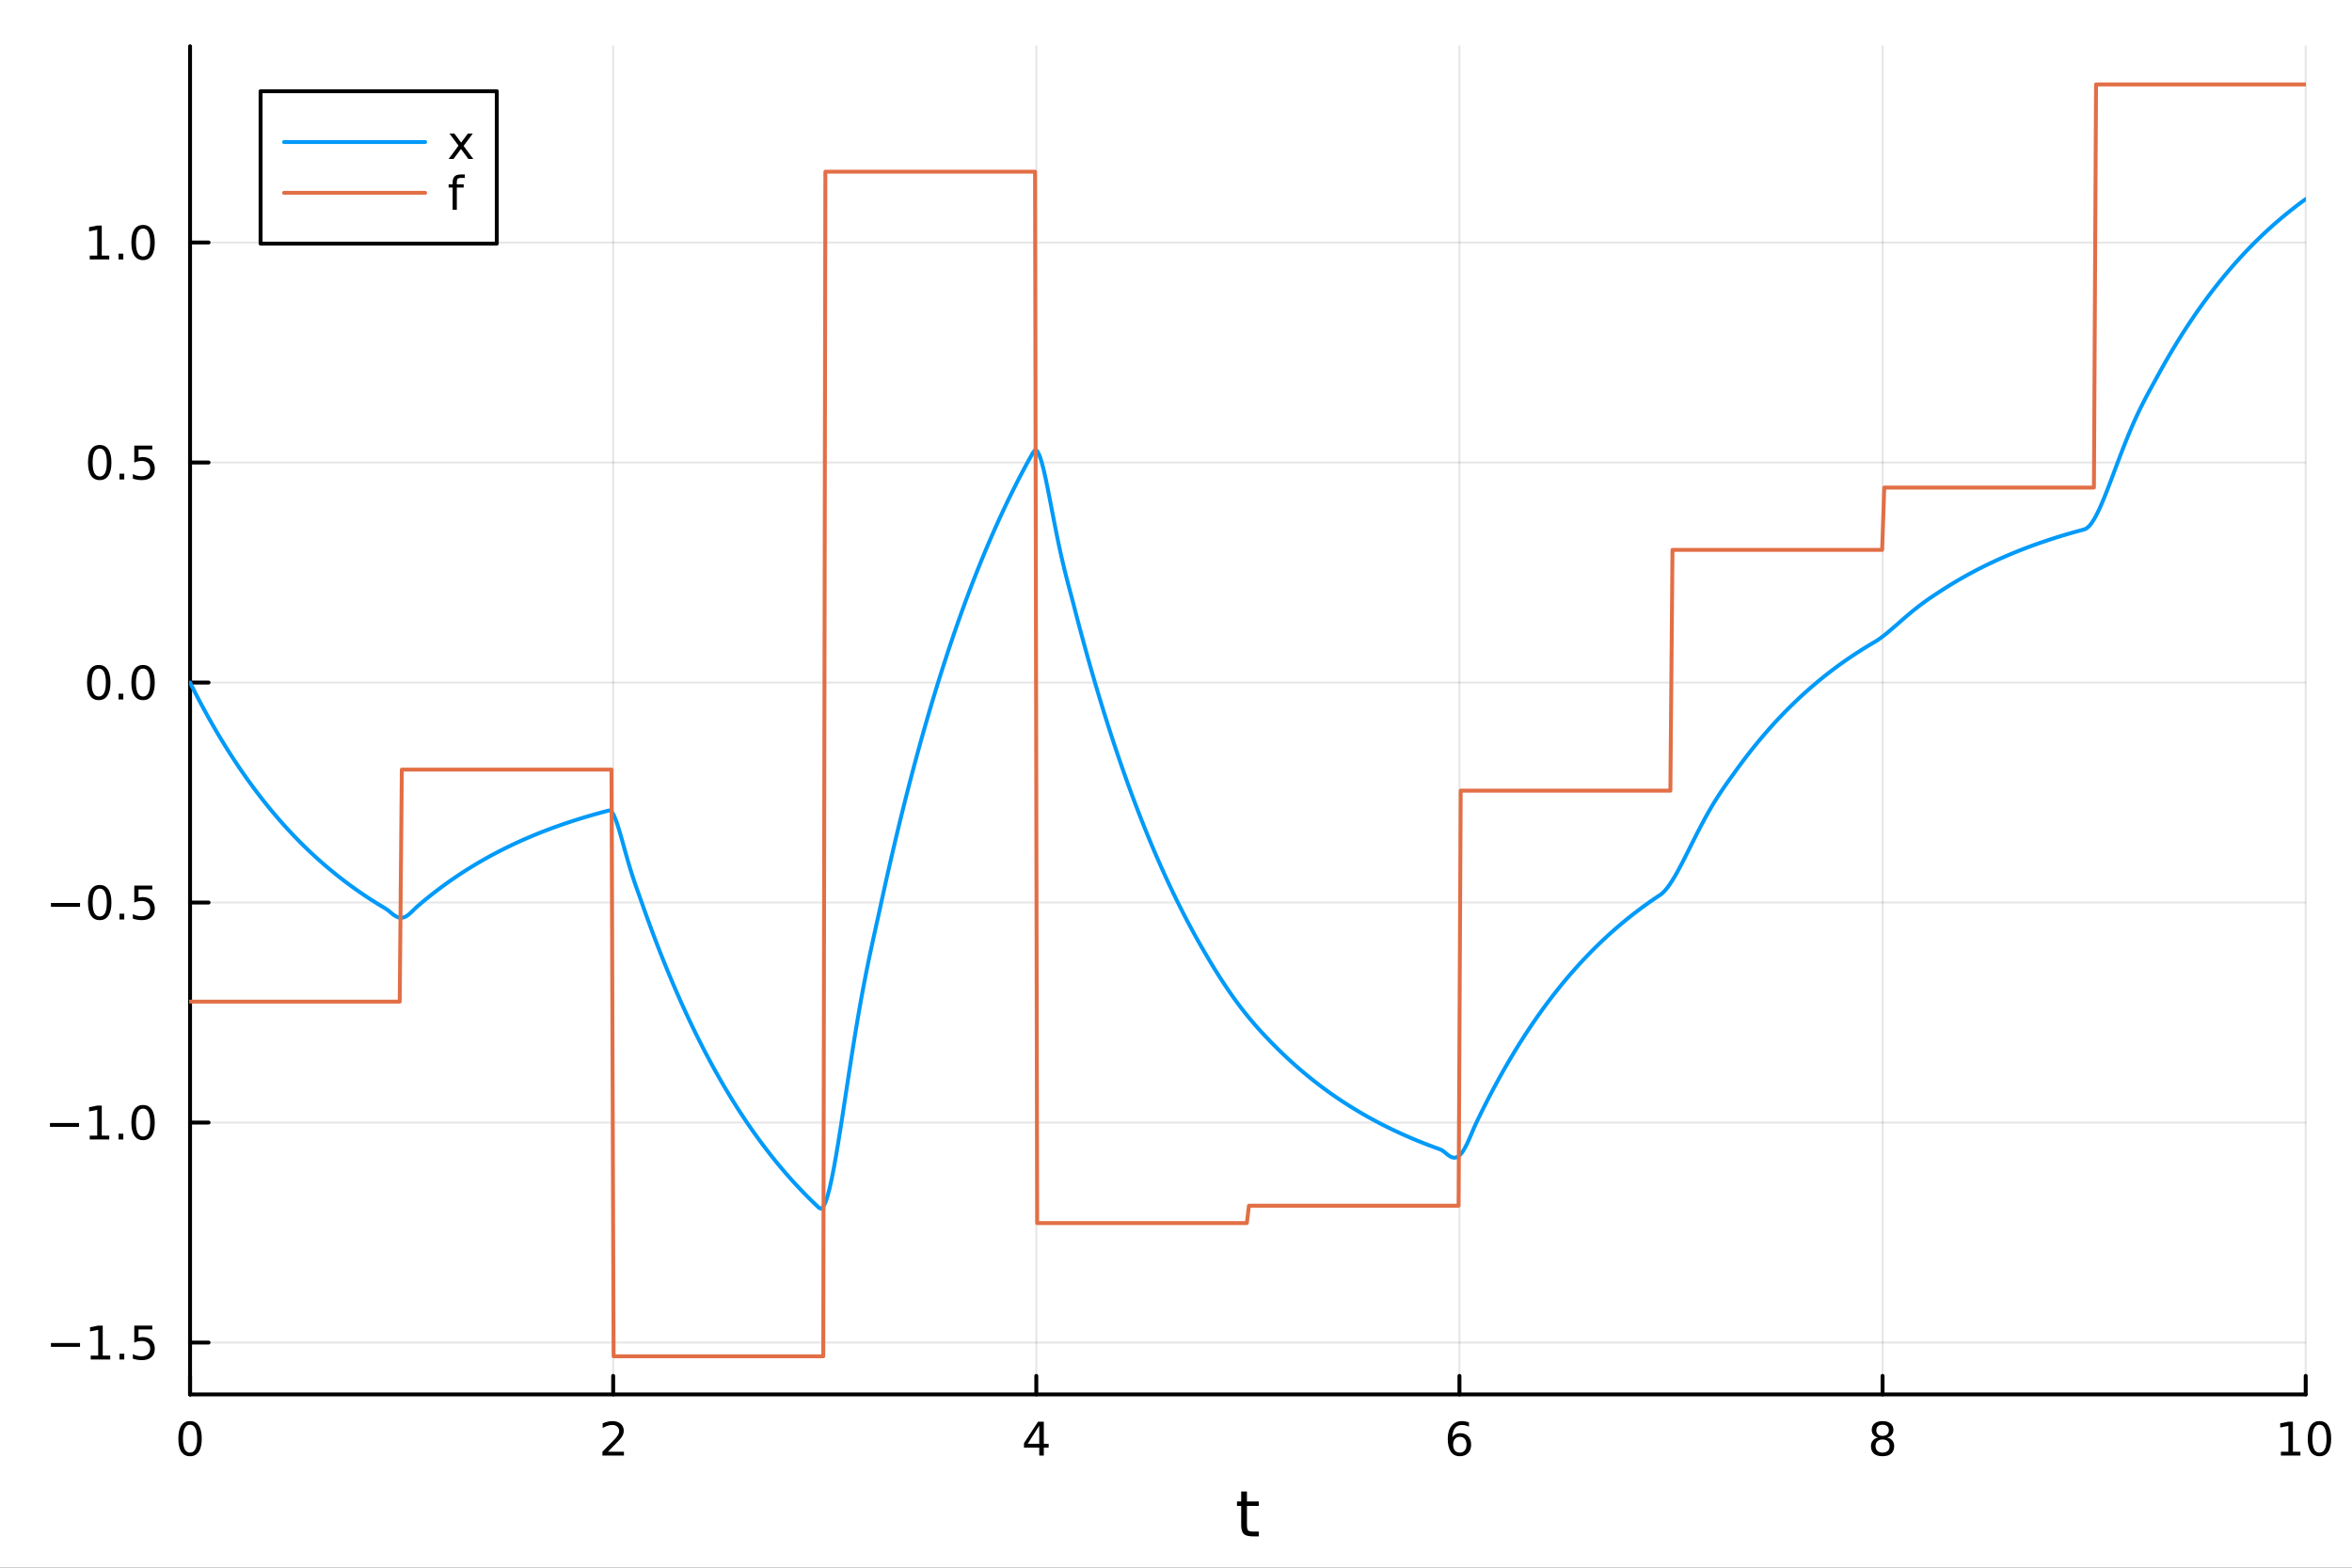 <?xml version="1.0" encoding="utf-8"?>
<svg xmlns="http://www.w3.org/2000/svg" xmlns:xlink="http://www.w3.org/1999/xlink" width="600" height="400" viewBox="0 0 2400 1600">
<rect x="0" y="0" width="2400" height="1600" fill="#333333" stroke="none"/>
<defs>
  <clipPath id="clip700">
    <rect x="0" y="0" width="2400" height="1600"/>
  </clipPath>
</defs>
<path clip-path="url(#clip700)" d="M0 1600 L2400 1600 L2400 0 L0 0  Z" fill="#ffffff" fill-rule="evenodd" fill-opacity="1"/>
<defs>
  <clipPath id="clip701">
    <rect x="480" y="0" width="1681" height="1600"/>
  </clipPath>
</defs>
<path clip-path="url(#clip700)" d="M193.936 1423.18 L2352.76 1423.18 L2352.76 47.244 L193.936 47.244  Z" fill="#ffffff" fill-rule="evenodd" fill-opacity="1"/>
<defs>
  <clipPath id="clip702">
    <rect x="193" y="47" width="2160" height="1377"/>
  </clipPath>
</defs>
<polyline clip-path="url(#clip702)" style="stroke:#000000; stroke-linecap:round; stroke-linejoin:round; stroke-width:2; stroke-opacity:0.1; fill:none" points="193.936,1423.18 193.936,47.244 "/>
<polyline clip-path="url(#clip702)" style="stroke:#000000; stroke-linecap:round; stroke-linejoin:round; stroke-width:2; stroke-opacity:0.1; fill:none" points="625.7,1423.18 625.7,47.244 "/>
<polyline clip-path="url(#clip702)" style="stroke:#000000; stroke-linecap:round; stroke-linejoin:round; stroke-width:2; stroke-opacity:0.1; fill:none" points="1057.46,1423.18 1057.46,47.244 "/>
<polyline clip-path="url(#clip702)" style="stroke:#000000; stroke-linecap:round; stroke-linejoin:round; stroke-width:2; stroke-opacity:0.1; fill:none" points="1489.23,1423.18 1489.23,47.244 "/>
<polyline clip-path="url(#clip702)" style="stroke:#000000; stroke-linecap:round; stroke-linejoin:round; stroke-width:2; stroke-opacity:0.1; fill:none" points="1920.99,1423.18 1920.99,47.244 "/>
<polyline clip-path="url(#clip702)" style="stroke:#000000; stroke-linecap:round; stroke-linejoin:round; stroke-width:2; stroke-opacity:0.1; fill:none" points="2352.76,1423.18 2352.76,47.244 "/>
<polyline clip-path="url(#clip702)" style="stroke:#000000; stroke-linecap:round; stroke-linejoin:round; stroke-width:2; stroke-opacity:0.1; fill:none" points="193.936,1370.24 2352.76,1370.24 "/>
<polyline clip-path="url(#clip702)" style="stroke:#000000; stroke-linecap:round; stroke-linejoin:round; stroke-width:2; stroke-opacity:0.1; fill:none" points="193.936,1145.69 2352.76,1145.69 "/>
<polyline clip-path="url(#clip702)" style="stroke:#000000; stroke-linecap:round; stroke-linejoin:round; stroke-width:2; stroke-opacity:0.1; fill:none" points="193.936,921.142 2352.76,921.142 "/>
<polyline clip-path="url(#clip702)" style="stroke:#000000; stroke-linecap:round; stroke-linejoin:round; stroke-width:2; stroke-opacity:0.1; fill:none" points="193.936,696.595 2352.76,696.595 "/>
<polyline clip-path="url(#clip702)" style="stroke:#000000; stroke-linecap:round; stroke-linejoin:round; stroke-width:2; stroke-opacity:0.1; fill:none" points="193.936,472.047 2352.76,472.047 "/>
<polyline clip-path="url(#clip702)" style="stroke:#000000; stroke-linecap:round; stroke-linejoin:round; stroke-width:2; stroke-opacity:0.1; fill:none" points="193.936,247.5 2352.76,247.5 "/>
<polyline clip-path="url(#clip700)" style="stroke:#000000; stroke-linecap:round; stroke-linejoin:round; stroke-width:4; stroke-opacity:1; fill:none" points="193.936,1423.18 2352.76,1423.18 "/>
<polyline clip-path="url(#clip700)" style="stroke:#000000; stroke-linecap:round; stroke-linejoin:round; stroke-width:4; stroke-opacity:1; fill:none" points="193.936,1423.18 193.936,1404.28 "/>
<polyline clip-path="url(#clip700)" style="stroke:#000000; stroke-linecap:round; stroke-linejoin:round; stroke-width:4; stroke-opacity:1; fill:none" points="625.7,1423.18 625.7,1404.28 "/>
<polyline clip-path="url(#clip700)" style="stroke:#000000; stroke-linecap:round; stroke-linejoin:round; stroke-width:4; stroke-opacity:1; fill:none" points="1057.46,1423.18 1057.46,1404.28 "/>
<polyline clip-path="url(#clip700)" style="stroke:#000000; stroke-linecap:round; stroke-linejoin:round; stroke-width:4; stroke-opacity:1; fill:none" points="1489.23,1423.18 1489.23,1404.28 "/>
<polyline clip-path="url(#clip700)" style="stroke:#000000; stroke-linecap:round; stroke-linejoin:round; stroke-width:4; stroke-opacity:1; fill:none" points="1920.99,1423.18 1920.99,1404.28 "/>
<polyline clip-path="url(#clip700)" style="stroke:#000000; stroke-linecap:round; stroke-linejoin:round; stroke-width:4; stroke-opacity:1; fill:none" points="2352.76,1423.18 2352.76,1404.28 "/>
<path clip-path="url(#clip700)" d="M193.936 1454.1 Q190.325 1454.1 188.496 1457.66 Q186.691 1461.2 186.691 1468.33 Q186.691 1475.44 188.496 1479.01 Q190.325 1482.55 193.936 1482.55 Q197.57 1482.55 199.376 1479.01 Q201.204 1475.44 201.204 1468.33 Q201.204 1461.2 199.376 1457.66 Q197.57 1454.1 193.936 1454.1 M193.936 1450.39 Q199.746 1450.39 202.802 1455 Q205.88 1459.58 205.88 1468.33 Q205.88 1477.06 202.802 1481.67 Q199.746 1486.25 193.936 1486.25 Q188.126 1486.25 185.047 1481.67 Q181.992 1477.06 181.992 1468.33 Q181.992 1459.58 185.047 1455 Q188.126 1450.39 193.936 1450.39 Z" fill="#000000" fill-rule="nonzero" fill-opacity="1" /><path clip-path="url(#clip700)" d="M620.353 1481.64 L636.672 1481.64 L636.672 1485.58 L614.728 1485.58 L614.728 1481.64 Q617.39 1478.89 621.973 1474.26 Q626.58 1469.61 627.76 1468.27 Q630.006 1465.74 630.885 1464.01 Q631.788 1462.25 631.788 1460.56 Q631.788 1457.8 629.843 1456.07 Q627.922 1454.33 624.82 1454.33 Q622.621 1454.33 620.168 1455.09 Q617.737 1455.86 614.959 1457.41 L614.959 1452.69 Q617.783 1451.55 620.237 1450.97 Q622.691 1450.39 624.728 1450.39 Q630.098 1450.39 633.293 1453.08 Q636.487 1455.77 636.487 1460.26 Q636.487 1462.39 635.677 1464.31 Q634.89 1466.2 632.783 1468.8 Q632.205 1469.47 629.103 1472.69 Q626.001 1475.88 620.353 1481.64 Z" fill="#000000" fill-rule="nonzero" fill-opacity="1" /><path clip-path="url(#clip700)" d="M1060.47 1455.09 L1048.67 1473.54 L1060.47 1473.54 L1060.47 1455.09 M1059.25 1451.02 L1065.13 1451.02 L1065.13 1473.54 L1070.06 1473.54 L1070.06 1477.43 L1065.13 1477.43 L1065.13 1485.58 L1060.47 1485.58 L1060.47 1477.43 L1044.87 1477.43 L1044.87 1472.92 L1059.25 1451.02 Z" fill="#000000" fill-rule="nonzero" fill-opacity="1" /><path clip-path="url(#clip700)" d="M1489.63 1466.44 Q1486.48 1466.44 1484.63 1468.59 Q1482.8 1470.74 1482.8 1474.49 Q1482.8 1478.22 1484.63 1480.39 Q1486.48 1482.55 1489.63 1482.55 Q1492.78 1482.55 1494.61 1480.39 Q1496.46 1478.22 1496.46 1474.49 Q1496.46 1470.74 1494.61 1468.59 Q1492.78 1466.44 1489.63 1466.44 M1498.92 1451.78 L1498.92 1456.04 Q1497.16 1455.21 1495.35 1454.77 Q1493.57 1454.33 1491.81 1454.33 Q1487.18 1454.33 1484.73 1457.45 Q1482.3 1460.58 1481.95 1466.9 Q1483.31 1464.89 1485.37 1463.82 Q1487.43 1462.73 1489.91 1462.73 Q1495.12 1462.73 1498.13 1465.9 Q1501.16 1469.05 1501.16 1474.49 Q1501.16 1479.82 1498.01 1483.03 Q1494.86 1486.25 1489.63 1486.25 Q1483.64 1486.25 1480.47 1481.67 Q1477.3 1477.06 1477.3 1468.33 Q1477.3 1460.14 1481.18 1455.28 Q1485.07 1450.39 1491.62 1450.39 Q1493.38 1450.39 1495.17 1450.74 Q1496.97 1451.09 1498.92 1451.78 Z" fill="#000000" fill-rule="nonzero" fill-opacity="1" /><path clip-path="url(#clip700)" d="M1920.99 1469.17 Q1917.66 1469.17 1915.74 1470.95 Q1913.84 1472.73 1913.84 1475.86 Q1913.84 1478.98 1915.74 1480.77 Q1917.66 1482.55 1920.99 1482.55 Q1924.33 1482.55 1926.25 1480.77 Q1928.17 1478.96 1928.17 1475.86 Q1928.17 1472.73 1926.25 1470.95 Q1924.35 1469.17 1920.99 1469.17 M1916.32 1467.18 Q1913.31 1466.44 1911.62 1464.38 Q1909.95 1462.32 1909.95 1459.35 Q1909.95 1455.21 1912.89 1452.8 Q1915.85 1450.39 1920.99 1450.39 Q1926.15 1450.39 1929.09 1452.8 Q1932.03 1455.21 1932.03 1459.35 Q1932.03 1462.32 1930.34 1464.38 Q1928.68 1466.44 1925.69 1467.18 Q1929.07 1467.96 1930.95 1470.26 Q1932.84 1472.55 1932.84 1475.86 Q1932.84 1480.88 1929.77 1483.57 Q1926.71 1486.25 1920.99 1486.25 Q1915.27 1486.25 1912.2 1483.57 Q1909.14 1480.88 1909.14 1475.86 Q1909.14 1472.55 1911.04 1470.26 Q1912.94 1467.96 1916.32 1467.18 M1914.6 1459.79 Q1914.6 1462.48 1916.27 1463.98 Q1917.96 1465.49 1920.99 1465.49 Q1924 1465.49 1925.69 1463.98 Q1927.4 1462.48 1927.4 1459.79 Q1927.4 1457.11 1925.69 1455.6 Q1924 1454.1 1920.99 1454.1 Q1917.96 1454.1 1916.27 1455.6 Q1914.6 1457.11 1914.6 1459.79 Z" fill="#000000" fill-rule="nonzero" fill-opacity="1" /><path clip-path="url(#clip700)" d="M2327.44 1481.64 L2335.08 1481.64 L2335.08 1455.28 L2326.77 1456.95 L2326.77 1452.69 L2335.04 1451.02 L2339.71 1451.02 L2339.71 1481.64 L2347.35 1481.64 L2347.35 1485.58 L2327.44 1485.58 L2327.44 1481.64 Z" fill="#000000" fill-rule="nonzero" fill-opacity="1" /><path clip-path="url(#clip700)" d="M2366.8 1454.1 Q2363.18 1454.1 2361.36 1457.66 Q2359.55 1461.2 2359.55 1468.33 Q2359.55 1475.44 2361.36 1479.01 Q2363.18 1482.55 2366.8 1482.55 Q2370.43 1482.55 2372.23 1479.01 Q2374.06 1475.44 2374.06 1468.33 Q2374.06 1461.2 2372.23 1457.66 Q2370.43 1454.1 2366.8 1454.1 M2366.8 1450.39 Q2372.61 1450.39 2375.66 1455 Q2378.74 1459.58 2378.74 1468.33 Q2378.74 1477.06 2375.66 1481.67 Q2372.61 1486.25 2366.8 1486.25 Q2360.99 1486.25 2357.91 1481.67 Q2354.85 1477.06 2354.85 1468.33 Q2354.85 1459.58 2357.91 1455 Q2360.99 1450.39 2366.8 1450.39 Z" fill="#000000" fill-rule="nonzero" fill-opacity="1" /><path clip-path="url(#clip700)" d="M1272.41 1522.27 L1272.41 1532.4 L1284.47 1532.4 L1284.47 1536.95 L1272.41 1536.95 L1272.41 1556.3 Q1272.41 1560.66 1273.58 1561.9 Q1274.79 1563.14 1278.45 1563.14 L1284.47 1563.14 L1284.47 1568.04 L1278.45 1568.04 Q1271.67 1568.04 1269.1 1565.53 Q1266.52 1562.98 1266.52 1556.3 L1266.52 1536.95 L1262.22 1536.95 L1262.22 1532.4 L1266.52 1532.4 L1266.52 1522.27 L1272.41 1522.27 Z" fill="#000000" fill-rule="nonzero" fill-opacity="1" /><polyline clip-path="url(#clip700)" style="stroke:#000000; stroke-linecap:round; stroke-linejoin:round; stroke-width:4; stroke-opacity:1; fill:none" points="193.936,1423.18 193.936,47.244 "/>
<polyline clip-path="url(#clip700)" style="stroke:#000000; stroke-linecap:round; stroke-linejoin:round; stroke-width:4; stroke-opacity:1; fill:none" points="193.936,1370.24 212.834,1370.24 "/>
<polyline clip-path="url(#clip700)" style="stroke:#000000; stroke-linecap:round; stroke-linejoin:round; stroke-width:4; stroke-opacity:1; fill:none" points="193.936,1145.69 212.834,1145.69 "/>
<polyline clip-path="url(#clip700)" style="stroke:#000000; stroke-linecap:round; stroke-linejoin:round; stroke-width:4; stroke-opacity:1; fill:none" points="193.936,921.142 212.834,921.142 "/>
<polyline clip-path="url(#clip700)" style="stroke:#000000; stroke-linecap:round; stroke-linejoin:round; stroke-width:4; stroke-opacity:1; fill:none" points="193.936,696.595 212.834,696.595 "/>
<polyline clip-path="url(#clip700)" style="stroke:#000000; stroke-linecap:round; stroke-linejoin:round; stroke-width:4; stroke-opacity:1; fill:none" points="193.936,472.047 212.834,472.047 "/>
<polyline clip-path="url(#clip700)" style="stroke:#000000; stroke-linecap:round; stroke-linejoin:round; stroke-width:4; stroke-opacity:1; fill:none" points="193.936,247.5 212.834,247.5 "/>
<path clip-path="url(#clip700)" d="M51.987 1370.69 L81.663 1370.69 L81.663 1374.62 L51.987 1374.62 L51.987 1370.69 Z" fill="#000000" fill-rule="nonzero" fill-opacity="1" /><path clip-path="url(#clip700)" d="M92.566 1383.58 L100.205 1383.58 L100.205 1357.22 L91.895 1358.88 L91.895 1354.62 L100.159 1352.96 L104.834 1352.96 L104.834 1383.58 L112.473 1383.58 L112.473 1387.52 L92.566 1387.52 L92.566 1383.58 Z" fill="#000000" fill-rule="nonzero" fill-opacity="1" /><path clip-path="url(#clip700)" d="M121.918 1381.64 L126.802 1381.64 L126.802 1387.52 L121.918 1387.52 L121.918 1381.64 Z" fill="#000000" fill-rule="nonzero" fill-opacity="1" /><path clip-path="url(#clip700)" d="M137.033 1352.96 L155.39 1352.96 L155.39 1356.89 L141.316 1356.89 L141.316 1365.36 Q142.334 1365.02 143.353 1364.85 Q144.371 1364.67 145.39 1364.67 Q151.177 1364.67 154.556 1367.84 Q157.936 1371.01 157.936 1376.43 Q157.936 1382.01 154.464 1385.11 Q150.992 1388.19 144.672 1388.19 Q142.496 1388.19 140.228 1387.82 Q137.982 1387.45 135.575 1386.71 L135.575 1382.01 Q137.658 1383.14 139.881 1383.7 Q142.103 1384.25 144.58 1384.25 Q148.584 1384.25 150.922 1382.15 Q153.26 1380.04 153.26 1376.43 Q153.26 1372.82 150.922 1370.71 Q148.584 1368.6 144.58 1368.6 Q142.705 1368.6 140.83 1369.02 Q138.978 1369.44 137.033 1370.32 L137.033 1352.96 Z" fill="#000000" fill-rule="nonzero" fill-opacity="1" /><path clip-path="url(#clip700)" d="M50.992 1146.14 L80.668 1146.14 L80.668 1150.08 L50.992 1150.08 L50.992 1146.14 Z" fill="#000000" fill-rule="nonzero" fill-opacity="1" /><path clip-path="url(#clip700)" d="M91.571 1159.03 L99.21 1159.03 L99.21 1132.67 L90.899 1134.34 L90.899 1130.08 L99.163 1128.41 L103.839 1128.41 L103.839 1159.03 L111.478 1159.03 L111.478 1162.97 L91.571 1162.97 L91.571 1159.03 Z" fill="#000000" fill-rule="nonzero" fill-opacity="1" /><path clip-path="url(#clip700)" d="M120.922 1157.09 L125.807 1157.09 L125.807 1162.97 L120.922 1162.97 L120.922 1157.09 Z" fill="#000000" fill-rule="nonzero" fill-opacity="1" /><path clip-path="url(#clip700)" d="M145.992 1131.49 Q142.381 1131.49 140.552 1135.05 Q138.746 1138.59 138.746 1145.72 Q138.746 1152.83 140.552 1156.4 Q142.381 1159.94 145.992 1159.94 Q149.626 1159.94 151.431 1156.4 Q153.26 1152.83 153.26 1145.72 Q153.26 1138.59 151.431 1135.05 Q149.626 1131.49 145.992 1131.49 M145.992 1127.78 Q151.802 1127.78 154.857 1132.39 Q157.936 1136.97 157.936 1145.72 Q157.936 1154.45 154.857 1159.06 Q151.802 1163.64 145.992 1163.64 Q140.181 1163.64 137.103 1159.06 Q134.047 1154.45 134.047 1145.72 Q134.047 1136.97 137.103 1132.39 Q140.181 1127.78 145.992 1127.78 Z" fill="#000000" fill-rule="nonzero" fill-opacity="1" /><path clip-path="url(#clip700)" d="M51.987 921.593 L81.663 921.593 L81.663 925.528 L51.987 925.528 L51.987 921.593 Z" fill="#000000" fill-rule="nonzero" fill-opacity="1" /><path clip-path="url(#clip700)" d="M101.756 906.941 Q98.145 906.941 96.316 910.505 Q94.51 914.047 94.51 921.177 Q94.51 928.283 96.316 931.848 Q98.145 935.389 101.756 935.389 Q105.39 935.389 107.196 931.848 Q109.024 928.283 109.024 921.177 Q109.024 914.047 107.196 910.505 Q105.39 906.941 101.756 906.941 M101.756 903.237 Q107.566 903.237 110.621 907.843 Q113.7 912.427 113.7 921.177 Q113.7 929.903 110.621 934.51 Q107.566 939.093 101.756 939.093 Q95.946 939.093 92.867 934.51 Q89.811 929.903 89.811 921.177 Q89.811 912.427 92.867 907.843 Q95.946 903.237 101.756 903.237 Z" fill="#000000" fill-rule="nonzero" fill-opacity="1" /><path clip-path="url(#clip700)" d="M121.918 932.542 L126.802 932.542 L126.802 938.422 L121.918 938.422 L121.918 932.542 Z" fill="#000000" fill-rule="nonzero" fill-opacity="1" /><path clip-path="url(#clip700)" d="M137.033 903.862 L155.39 903.862 L155.39 907.797 L141.316 907.797 L141.316 916.269 Q142.334 915.922 143.353 915.76 Q144.371 915.575 145.39 915.575 Q151.177 915.575 154.556 918.746 Q157.936 921.917 157.936 927.334 Q157.936 932.913 154.464 936.014 Q150.992 939.093 144.672 939.093 Q142.496 939.093 140.228 938.723 Q137.982 938.352 135.575 937.612 L135.575 932.913 Q137.658 934.047 139.881 934.602 Q142.103 935.158 144.58 935.158 Q148.584 935.158 150.922 933.052 Q153.26 930.945 153.26 927.334 Q153.26 923.723 150.922 921.616 Q148.584 919.51 144.58 919.51 Q142.705 919.51 140.83 919.927 Q138.978 920.343 137.033 921.223 L137.033 903.862 Z" fill="#000000" fill-rule="nonzero" fill-opacity="1" /><path clip-path="url(#clip700)" d="M100.76 682.393 Q97.149 682.393 95.321 685.958 Q93.515 689.5 93.515 696.629 Q93.515 703.736 95.321 707.301 Q97.149 710.842 100.76 710.842 Q104.395 710.842 106.2 707.301 Q108.029 703.736 108.029 696.629 Q108.029 689.5 106.2 685.958 Q104.395 682.393 100.76 682.393 M100.76 678.69 Q106.571 678.69 109.626 683.296 Q112.705 687.879 112.705 696.629 Q112.705 705.356 109.626 709.963 Q106.571 714.546 100.76 714.546 Q94.95 714.546 91.871 709.963 Q88.816 705.356 88.816 696.629 Q88.816 687.879 91.871 683.296 Q94.95 678.69 100.76 678.69 Z" fill="#000000" fill-rule="nonzero" fill-opacity="1" /><path clip-path="url(#clip700)" d="M120.922 707.995 L125.807 707.995 L125.807 713.875 L120.922 713.875 L120.922 707.995 Z" fill="#000000" fill-rule="nonzero" fill-opacity="1" /><path clip-path="url(#clip700)" d="M145.992 682.393 Q142.381 682.393 140.552 685.958 Q138.746 689.5 138.746 696.629 Q138.746 703.736 140.552 707.301 Q142.381 710.842 145.992 710.842 Q149.626 710.842 151.431 707.301 Q153.26 703.736 153.26 696.629 Q153.26 689.5 151.431 685.958 Q149.626 682.393 145.992 682.393 M145.992 678.69 Q151.802 678.69 154.857 683.296 Q157.936 687.879 157.936 696.629 Q157.936 705.356 154.857 709.963 Q151.802 714.546 145.992 714.546 Q140.181 714.546 137.103 709.963 Q134.047 705.356 134.047 696.629 Q134.047 687.879 137.103 683.296 Q140.181 678.69 145.992 678.69 Z" fill="#000000" fill-rule="nonzero" fill-opacity="1" /><path clip-path="url(#clip700)" d="M101.756 457.846 Q98.145 457.846 96.316 461.411 Q94.51 464.952 94.51 472.082 Q94.51 479.188 96.316 482.753 Q98.145 486.295 101.756 486.295 Q105.39 486.295 107.196 482.753 Q109.024 479.188 109.024 472.082 Q109.024 464.952 107.196 461.411 Q105.39 457.846 101.756 457.846 M101.756 454.142 Q107.566 454.142 110.621 458.749 Q113.7 463.332 113.7 472.082 Q113.7 480.809 110.621 485.415 Q107.566 489.999 101.756 489.999 Q95.946 489.999 92.867 485.415 Q89.811 480.809 89.811 472.082 Q89.811 463.332 92.867 458.749 Q95.946 454.142 101.756 454.142 Z" fill="#000000" fill-rule="nonzero" fill-opacity="1" /><path clip-path="url(#clip700)" d="M121.918 483.448 L126.802 483.448 L126.802 489.327 L121.918 489.327 L121.918 483.448 Z" fill="#000000" fill-rule="nonzero" fill-opacity="1" /><path clip-path="url(#clip700)" d="M137.033 454.767 L155.39 454.767 L155.39 458.702 L141.316 458.702 L141.316 467.175 Q142.334 466.827 143.353 466.665 Q144.371 466.48 145.39 466.48 Q151.177 466.48 154.556 469.651 Q157.936 472.823 157.936 478.239 Q157.936 483.818 154.464 486.92 Q150.992 489.999 144.672 489.999 Q142.496 489.999 140.228 489.628 Q137.982 489.258 135.575 488.517 L135.575 483.818 Q137.658 484.952 139.881 485.508 Q142.103 486.063 144.58 486.063 Q148.584 486.063 150.922 483.957 Q153.26 481.85 153.26 478.239 Q153.26 474.628 150.922 472.522 Q148.584 470.415 144.58 470.415 Q142.705 470.415 140.83 470.832 Q138.978 471.249 137.033 472.128 L137.033 454.767 Z" fill="#000000" fill-rule="nonzero" fill-opacity="1" /><path clip-path="url(#clip700)" d="M91.571 260.845 L99.21 260.845 L99.21 234.479 L90.899 236.146 L90.899 231.887 L99.163 230.22 L103.839 230.22 L103.839 260.845 L111.478 260.845 L111.478 264.78 L91.571 264.78 L91.571 260.845 Z" fill="#000000" fill-rule="nonzero" fill-opacity="1" /><path clip-path="url(#clip700)" d="M120.922 258.9 L125.807 258.9 L125.807 264.78 L120.922 264.78 L120.922 258.9 Z" fill="#000000" fill-rule="nonzero" fill-opacity="1" /><path clip-path="url(#clip700)" d="M145.992 233.299 Q142.381 233.299 140.552 236.863 Q138.746 240.405 138.746 247.535 Q138.746 254.641 140.552 258.206 Q142.381 261.748 145.992 261.748 Q149.626 261.748 151.431 258.206 Q153.26 254.641 153.26 247.535 Q153.26 240.405 151.431 236.863 Q149.626 233.299 145.992 233.299 M145.992 229.595 Q151.802 229.595 154.857 234.201 Q157.936 238.785 157.936 247.535 Q157.936 256.262 154.857 260.868 Q151.802 265.451 145.992 265.451 Q140.181 265.451 137.103 260.868 Q134.047 256.262 134.047 247.535 Q134.047 238.785 137.103 234.201 Q140.181 229.595 145.992 229.595 Z" fill="#000000" fill-rule="nonzero" fill-opacity="1" /><polyline clip-path="url(#clip702)" style="stroke:#009af9; stroke-linecap:round; stroke-linejoin:round; stroke-width:4; stroke-opacity:1; fill:none" points="193.936,696.595 196.097,700.912 198.258,705.173 200.419,709.377 202.58,713.525 204.741,717.619 206.902,721.658 209.063,725.643 211.224,729.576 213.385,733.456 215.546,737.285 217.707,741.064 219.868,744.792 222.029,748.471 224.19,752.101 226.351,755.683 228.512,759.217 230.673,762.704 232.834,766.146 234.995,769.541 237.156,772.892 239.317,776.198 241.478,779.461 243.639,782.68 245.8,785.856 247.961,788.991 250.122,792.084 252.282,795.135 254.443,798.147 256.604,801.118 258.765,804.05 260.926,806.943 263.087,809.798 265.248,812.615 267.409,815.394 269.57,818.137 271.731,820.844 273.892,823.514 276.053,826.149 278.214,828.749 280.375,831.315 282.536,833.847 284.697,836.345 286.858,838.81 289.019,841.242 291.18,843.642 293.341,846.01 295.502,848.347 297.663,850.653 299.824,852.928 301.985,855.173 304.146,857.389 306.307,859.575 308.468,861.732 310.629,863.86 312.79,865.96 314.951,868.033 317.112,870.077 319.273,872.095 321.434,874.086 323.595,876.051 325.756,877.989 327.917,879.902 330.078,881.79 332.239,883.652 334.4,885.49 336.561,887.304 338.722,889.093 340.883,890.859 343.044,892.601 345.205,894.32 347.366,896.016 349.527,897.69 351.688,899.342 353.849,900.971 356.01,902.58 358.171,904.166 360.332,905.732 362.493,907.277 364.653,908.802 366.814,910.306 368.975,911.79 371.136,913.255 373.297,914.7 375.458,916.127 377.619,917.534 379.78,918.922 381.941,920.292 384.102,921.644 386.263,922.979 388.424,924.295 390.585,925.594 392.746,926.876 394.907,928.275 397.068,929.99 399.229,931.805 401.39,933.523 403.551,934.981 405.712,936.054 407.873,936.653 410.034,936.726 412.195,936.256 414.356,935.263 416.517,933.803 418.678,931.969 420.839,929.89 423,927.732 425.161,925.695 427.322,923.834 429.483,922 431.644,920.19 433.805,918.403 435.966,916.641 438.127,914.902 440.288,913.186 442.449,911.492 444.61,909.822 446.771,908.173 448.932,906.546 451.093,904.94 453.254,903.356 455.415,901.793 457.576,900.251 459.737,898.729 461.898,897.227 464.059,895.745 466.22,894.283 468.381,892.84 470.542,891.417 472.703,890.012 474.864,888.626 477.024,887.258 479.185,885.909 481.346,884.577 483.507,883.263 485.668,881.967 487.829,880.687 489.99,879.425 492.151,878.179 494.312,876.95 496.473,875.737 498.634,874.541 500.795,873.36 502.956,872.195 505.117,871.045 507.278,869.911 509.439,868.791 511.6,867.686 513.761,866.596 515.922,865.521 518.083,864.46 520.244,863.412 522.405,862.379 524.566,861.359 526.727,860.353 528.888,859.36 531.049,858.38 533.21,857.414 535.371,856.46 537.532,855.519 539.693,854.59 541.854,853.673 544.015,852.769 546.176,851.877 548.337,850.996 550.498,850.127 552.659,849.27 554.82,848.424 556.981,847.59 559.142,846.766 561.303,845.953 563.464,845.151 565.625,844.36 567.786,843.579 569.947,842.809 572.108,842.049 574.269,841.299 576.43,840.558 578.591,839.828 580.752,839.107 582.913,838.396 585.074,837.694 587.235,837.002 589.396,836.319 591.556,835.645 593.717,834.979 595.878,834.323 598.039,833.675 600.2,833.036 602.361,832.405 604.522,831.783 606.683,831.169 608.844,830.563 611.005,829.965 613.166,829.375 615.327,828.793 617.488,828.219 619.649,827.652 621.81,827.115 623.971,828.219 626.132,831.554 628.293,836.592 630.454,842.865 632.615,849.965 634.776,857.544 636.937,865.313 639.098,873.044 641.259,880.567 643.42,887.773 645.581,894.612 647.742,901.095 649.903,907.293 652.064,913.334 654.225,919.408 656.386,925.569 658.547,931.65 660.708,937.65 662.869,943.571 665.03,949.414 667.191,955.179 669.352,960.867 671.513,966.48 673.674,972.019 675.835,977.484 677.996,982.877 680.157,988.199 682.318,993.45 684.479,998.631 686.64,1003.74 688.801,1008.79 690.962,1013.77 693.123,1018.68 695.284,1023.52 697.445,1028.31 699.606,1033.03 701.767,1037.68 703.927,1042.28 706.088,1046.81 708.249,1051.28 710.41,1055.7 712.571,1060.05 714.732,1064.35 716.893,1068.59 719.054,1072.78 721.215,1076.91 723.376,1080.98 725.537,1085 727.698,1088.97 729.859,1092.88 732.02,1096.75 734.181,1100.56 736.342,1104.32 738.503,1108.03 740.664,1111.69 742.825,1115.3 744.986,1118.87 747.147,1122.39 749.308,1125.86 751.469,1129.29 753.63,1132.67 755.791,1136 757.952,1139.29 760.113,1142.54 762.274,1145.74 764.435,1148.91 766.596,1152.03 768.757,1155.11 770.918,1158.14 773.079,1161.14 775.24,1164.1 777.401,1167.02 779.562,1169.9 781.723,1172.74 783.884,1175.54 786.045,1178.31 788.206,1181.04 790.367,1183.73 792.528,1186.39 794.689,1189.02 796.85,1191.6 799.011,1194.16 801.172,1196.68 803.333,1199.16 805.494,1201.62 807.655,1204.04 809.816,1206.43 811.977,1208.79 814.138,1211.11 816.298,1213.41 818.459,1215.67 820.62,1217.91 822.781,1220.11 824.942,1222.29 827.103,1224.43 829.264,1226.55 831.425,1228.64 833.586,1230.71 835.747,1232.74 837.908,1233.58 840.069,1231.68 842.23,1227.37 844.391,1220.96 846.552,1212.74 848.713,1202.99 850.874,1191.97 853.035,1179.92 855.196,1167.07 857.357,1153.63 859.518,1139.76 861.679,1125.66 863.84,1111.47 866.001,1097.31 868.162,1083.32 870.323,1069.57 872.484,1056.16 874.645,1043.14 876.806,1030.55 878.967,1018.43 881.128,1006.77 883.289,995.556 885.45,984.77 887.611,974.359 889.772,964.257 891.933,954.379 894.094,944.624 896.255,934.87 898.416,924.978 900.577,915.038 902.738,905.23 904.899,895.552 907.06,886.002 909.221,876.578 911.382,867.28 913.543,858.105 915.704,849.051 917.865,840.118 920.026,831.303 922.187,822.604 924.348,814.022 926.509,805.553 928.669,797.196 930.83,788.95 932.991,780.813 935.152,772.784 937.313,764.861 939.474,757.043 941.635,749.329 943.796,741.717 945.957,734.206 948.118,726.795 950.279,719.482 952.44,712.266 954.601,705.145 956.762,698.119 958.923,691.187 961.084,684.346 963.245,677.596 965.406,670.936 967.567,664.364 969.728,657.88 971.889,651.481 974.05,645.167 976.211,638.937 978.372,632.79 980.533,626.724 982.694,620.738 984.855,614.832 987.016,609.005 989.177,603.254 991.338,597.58 993.499,591.981 995.66,586.456 997.821,581.004 999.982,575.624 1002.14,570.316 1004.3,565.078 1006.46,559.91 1008.63,554.81 1010.79,549.777 1012.95,544.811 1015.11,539.912 1017.27,535.077 1019.43,530.306 1021.59,525.598 1023.75,520.953 1025.91,516.37 1028.07,511.847 1030.24,507.384 1032.4,502.98 1034.56,498.635 1036.72,494.347 1038.88,490.117 1041.04,485.942 1043.2,481.823 1045.36,477.758 1047.52,473.747 1049.68,469.789 1051.85,465.884 1054.01,462.031 1056.17,459.431 1058.33,460.378 1060.49,464.317 1062.65,470.645 1064.81,478.818 1066.97,488.347 1069.13,498.799 1071.29,509.797 1073.46,521.02 1075.62,532.206 1077.78,543.145 1079.94,553.686 1082.1,563.732 1084.26,573.246 1086.42,582.242 1088.58,590.795 1090.74,599.032 1092.9,607.14 1095.07,615.36 1097.23,623.746 1099.39,632.026 1101.55,640.196 1103.71,648.258 1105.87,656.213 1108.03,664.063 1110.19,671.808 1112.35,679.451 1114.51,686.993 1116.67,694.434 1118.84,701.777 1121,709.023 1123.16,716.173 1125.32,723.228 1127.48,730.189 1129.64,737.058 1131.8,743.836 1133.96,750.524 1136.12,757.123 1138.28,763.635 1140.45,770.061 1142.61,776.401 1144.77,782.657 1146.93,788.83 1149.09,794.922 1151.25,800.932 1153.41,806.863 1155.57,812.715 1157.73,818.49 1159.89,824.188 1162.06,829.81 1164.22,835.358 1166.38,840.833 1168.54,846.235 1170.7,851.565 1172.86,856.825 1175.02,862.015 1177.18,867.136 1179.34,872.189 1181.5,877.175 1183.67,882.095 1185.83,886.95 1187.99,891.741 1190.15,896.468 1192.31,901.132 1194.47,905.735 1196.63,910.276 1198.79,914.758 1200.95,919.179 1203.11,923.543 1205.28,927.848 1207.44,932.096 1209.6,936.288 1211.76,940.425 1213.92,944.506 1216.08,948.534 1218.24,952.508 1220.4,956.429 1222.56,960.298 1224.72,964.116 1226.88,967.892 1229.05,971.63 1231.21,975.33 1233.37,978.987 1235.53,982.601 1237.69,986.168 1239.85,989.688 1242.01,993.157 1244.17,996.575 1246.33,999.941 1248.49,1003.25 1250.66,1006.51 1252.82,1009.71 1254.98,1012.85 1257.14,1015.94 1259.3,1018.97 1261.46,1021.95 1263.62,1024.87 1265.78,1027.73 1267.94,1030.54 1270.1,1033.29 1272.27,1035.99 1274.43,1038.64 1276.59,1041.23 1278.75,1043.78 1280.91,1046.28 1283.07,1048.74 1285.23,1051.15 1287.39,1053.52 1289.55,1055.85 1291.71,1058.15 1293.88,1060.41 1296.04,1062.65 1298.2,1064.86 1300.36,1067.05 1302.52,1069.22 1304.68,1071.35 1306.84,1073.46 1309,1075.55 1311.16,1077.6 1313.32,1079.63 1315.49,1081.63 1317.65,1083.61 1319.81,1085.55 1321.97,1087.48 1324.13,1089.37 1326.29,1091.25 1328.45,1093.09 1330.61,1094.91 1332.77,1096.71 1334.93,1098.49 1337.09,1100.24 1339.26,1101.97 1341.42,1103.67 1343.58,1105.35 1345.74,1107.01 1347.9,1108.65 1350.06,1110.27 1352.22,1111.86 1354.38,1113.43 1356.54,1114.99 1358.7,1116.52 1360.87,1118.03 1363.03,1119.52 1365.19,1121 1367.35,1122.45 1369.51,1123.88 1371.67,1125.3 1373.83,1126.69 1375.99,1128.07 1378.15,1129.43 1380.31,1130.77 1382.48,1132.09 1384.64,1133.4 1386.8,1134.69 1388.96,1135.96 1391.12,1137.22 1393.28,1138.45 1395.44,1139.67 1397.6,1140.88 1399.76,1142.07 1401.92,1143.24 1404.09,1144.4 1406.25,1145.54 1408.41,1146.67 1410.57,1147.78 1412.73,1148.88 1414.89,1149.96 1417.05,1151.03 1419.21,1152.08 1421.37,1153.12 1423.53,1154.15 1425.7,1155.16 1427.86,1156.16 1430.02,1157.15 1432.18,1158.12 1434.34,1159.08 1436.5,1160.03 1438.66,1160.96 1440.82,1161.88 1442.98,1162.79 1445.14,1163.69 1447.3,1164.58 1449.47,1165.45 1451.63,1166.31 1453.79,1167.17 1455.95,1168.01 1458.11,1168.84 1460.27,1169.65 1462.43,1170.46 1464.59,1171.26 1466.75,1172.04 1468.91,1172.82 1471.08,1173.76 1473.24,1175.25 1475.4,1177.02 1477.56,1178.76 1479.72,1180.23 1481.88,1181.23 1484.04,1181.59 1486.2,1181.22 1488.36,1180.02 1490.52,1178 1492.69,1175.15 1494.85,1171.55 1497.01,1167.3 1499.17,1162.55 1501.33,1157.52 1503.49,1152.42 1505.65,1147.56 1507.81,1143.04 1509.97,1138.58 1512.13,1134.19 1514.3,1129.85 1516.46,1125.57 1518.62,1121.34 1520.78,1117.18 1522.94,1113.06 1525.1,1109 1527.26,1105 1529.42,1101.05 1531.58,1097.15 1533.74,1093.3 1535.91,1089.5 1538.07,1085.76 1540.23,1082.06 1542.39,1078.41 1544.55,1074.81 1546.71,1071.26 1548.87,1067.76 1551.03,1064.3 1553.19,1060.89 1555.35,1057.52 1557.51,1054.2 1559.68,1050.92 1561.84,1047.68 1564,1044.49 1566.16,1041.34 1568.32,1038.23 1570.48,1035.17 1572.64,1032.14 1574.8,1029.16 1576.96,1026.21 1579.12,1023.3 1581.29,1020.43 1583.45,1017.6 1585.61,1014.81 1587.77,1012.06 1589.93,1009.34 1592.09,1006.66 1594.25,1004.01 1596.41,1001.4 1598.57,998.818 1600.73,996.275 1602.9,993.766 1605.06,991.289 1607.22,988.846 1609.38,986.435 1611.54,984.056 1613.7,981.708 1615.86,979.391 1618.02,977.106 1620.18,974.85 1622.34,972.624 1624.51,970.428 1626.67,968.26 1628.83,966.122 1630.99,964.011 1633.15,961.929 1635.31,959.874 1637.47,957.847 1639.63,955.846 1641.79,953.872 1643.95,951.924 1646.12,950.002 1648.28,948.105 1650.44,946.234 1652.6,944.387 1654.76,942.565 1656.92,940.767 1659.08,938.993 1661.24,937.242 1663.4,935.515 1665.56,933.811 1667.72,932.129 1669.89,930.469 1672.05,928.832 1674.21,927.216 1676.37,925.622 1678.53,924.048 1680.69,922.496 1682.85,920.964 1685.01,919.452 1687.17,917.961 1689.33,916.489 1691.5,915.037 1693.66,913.604 1695.82,912.003 1697.98,909.971 1700.14,907.55 1702.3,904.782 1704.46,901.708 1706.62,898.367 1708.78,894.795 1710.94,891.028 1713.11,887.097 1715.27,883.036 1717.43,878.871 1719.59,874.631 1721.75,870.341 1723.91,866.023 1726.07,861.699 1728.23,857.388 1730.39,853.108 1732.55,848.874 1734.72,844.699 1736.88,840.594 1739.04,836.571 1741.2,832.635 1743.36,828.792 1745.52,825.047 1747.68,821.4 1749.84,817.852 1752,814.401 1754.16,811.042 1756.33,807.77 1758.49,804.575 1760.65,801.449 1762.81,798.38 1764.97,795.353 1767.13,792.352 1769.29,789.361 1771.45,786.359 1773.61,783.374 1775.77,780.429 1777.93,777.523 1780.1,774.655 1782.26,771.825 1784.42,769.033 1786.58,766.278 1788.74,763.559 1790.9,760.876 1793.06,758.229 1795.22,755.617 1797.38,753.04 1799.54,750.497 1801.71,747.987 1803.87,745.511 1806.03,743.068 1808.19,740.657 1810.35,738.278 1812.51,735.93 1814.67,733.614 1816.83,731.328 1818.99,729.073 1821.15,726.847 1823.32,724.651 1825.48,722.484 1827.64,720.345 1829.8,718.235 1831.96,716.153 1834.12,714.099 1836.28,712.071 1838.44,710.071 1840.6,708.097 1842.76,706.149 1844.93,704.227 1847.09,702.331 1849.25,700.46 1851.41,698.614 1853.57,696.792 1855.73,694.994 1857.89,693.221 1860.05,691.471 1862.21,689.744 1864.37,688.04 1866.54,686.358 1868.7,684.7 1870.86,683.063 1873.02,681.447 1875.18,679.854 1877.34,678.281 1879.5,676.729 1881.66,675.198 1883.82,673.687 1885.98,672.196 1888.15,670.725 1890.31,669.274 1892.47,667.841 1894.63,666.428 1896.79,665.034 1898.95,663.657 1901.11,662.299 1903.27,660.959 1905.43,659.637 1907.59,658.332 1909.75,657.045 1911.92,655.775 1914.08,654.491 1916.24,653.097 1918.4,651.599 1920.56,650.01 1922.72,648.344 1924.88,646.614 1927.04,644.83 1929.2,643.005 1931.36,641.149 1933.53,639.271 1935.69,637.381 1937.85,635.486 1940.01,633.593 1942.17,631.711 1944.33,629.844 1946.49,627.997 1948.65,626.176 1950.81,624.384 1952.97,622.624 1955.14,620.898 1957.3,619.208 1959.46,617.555 1961.62,615.938 1963.78,614.357 1965.94,612.811 1968.1,611.297 1970.26,609.813 1972.42,608.354 1974.58,606.918 1976.75,605.497 1978.91,604.087 1981.07,602.682 1983.23,601.289 1985.39,599.915 1987.55,598.559 1989.71,597.221 1991.87,595.9 1994.03,594.597 1996.19,593.312 1998.36,592.043 2000.52,590.792 2002.68,589.557 2004.84,588.338 2007,587.135 2009.16,585.949 2011.32,584.778 2013.48,583.622 2015.64,582.482 2017.8,581.358 2019.96,580.248 2022.13,579.152 2024.29,578.072 2026.45,577.005 2028.61,575.953 2030.77,574.914 2032.93,573.89 2035.09,572.879 2037.25,571.881 2039.41,570.897 2041.57,569.926 2043.74,568.967 2045.9,568.021 2048.06,567.088 2050.22,566.167 2052.38,565.259 2054.54,564.362 2056.7,563.477 2058.86,562.604 2061.02,561.743 2063.18,560.893 2065.35,560.054 2067.51,559.226 2069.67,558.41 2071.83,557.604 2073.99,556.809 2076.15,556.024 2078.31,555.25 2080.47,554.486 2082.63,553.732 2084.79,552.989 2086.96,552.255 2089.12,551.531 2091.28,550.816 2093.44,550.111 2095.6,549.415 2097.76,548.729 2099.92,548.052 2102.08,547.383 2104.24,546.724 2106.4,546.073 2108.57,545.431 2110.73,544.797 2112.89,544.172 2115.05,543.555 2117.21,542.946 2119.37,542.345 2121.53,541.753 2123.69,541.168 2125.85,540.591 2128.01,539.893 2130.17,538.477 2132.34,536.337 2134.5,533.551 2136.66,530.193 2138.82,526.335 2140.98,522.044 2143.14,517.382 2145.3,512.411 2147.46,507.187 2149.62,501.762 2151.78,496.184 2153.95,490.501 2156.11,484.752 2158.27,478.976 2160.43,473.208 2162.59,467.478 2164.75,461.814 2166.91,456.237 2169.07,450.77 2171.23,445.426 2173.39,440.22 2175.56,435.159 2177.72,430.249 2179.88,425.491 2182.04,420.882 2184.2,416.419 2186.36,412.089 2188.52,407.881 2190.68,403.778 2192.84,399.759 2195,395.8 2197.17,391.873 2199.33,387.948 2201.49,383.988 2203.65,380.04 2205.81,376.144 2207.97,372.3 2210.13,368.507 2212.29,364.764 2214.45,361.07 2216.61,357.426 2218.78,353.83 2220.94,350.281 2223.1,346.78 2225.26,343.325 2227.42,339.916 2229.58,336.552 2231.74,333.232 2233.9,329.957 2236.06,326.725 2238.22,323.536 2240.38,320.389 2242.55,317.284 2244.71,314.22 2246.87,311.197 2249.03,308.214 2251.19,305.27 2253.35,302.365 2255.51,299.498 2257.67,296.67 2259.83,293.878 2261.99,291.124 2264.16,288.406 2266.32,285.724 2268.48,283.078 2270.64,280.467 2272.8,277.89 2274.96,275.348 2277.12,272.839 2279.28,270.364 2281.44,267.922 2283.6,265.512 2285.77,263.134 2287.93,260.788 2290.09,258.472 2292.25,256.188 2294.41,253.934 2296.57,251.71 2298.73,249.516 2300.89,247.35 2303.05,245.214 2305.21,243.106 2307.38,241.026 2309.54,238.973 2311.7,236.948 2313.86,234.95 2316.02,232.978 2318.18,231.033 2320.34,229.113 2322.5,227.219 2324.66,225.349 2326.82,223.505 2328.99,221.685 2331.15,219.889 2333.31,218.117 2335.47,216.369 2337.63,214.643 2339.79,212.941 2341.95,211.261 2344.11,209.603 2346.27,207.967 2348.43,206.352 2350.59,204.759 2352.76,203.187 "/>
<polyline clip-path="url(#clip702)" style="stroke:#e26f46; stroke-linecap:round; stroke-linejoin:round; stroke-width:4; stroke-opacity:1; fill:none" points="193.936,1022.27 196.097,1022.27 198.258,1022.27 200.419,1022.27 202.58,1022.27 204.741,1022.27 206.902,1022.27 209.063,1022.27 211.224,1022.27 213.385,1022.27 215.546,1022.27 217.707,1022.27 219.868,1022.27 222.029,1022.27 224.19,1022.27 226.351,1022.27 228.512,1022.27 230.673,1022.27 232.834,1022.27 234.995,1022.27 237.156,1022.27 239.317,1022.27 241.478,1022.27 243.639,1022.27 245.8,1022.27 247.961,1022.27 250.122,1022.27 252.282,1022.27 254.443,1022.27 256.604,1022.27 258.765,1022.27 260.926,1022.27 263.087,1022.27 265.248,1022.27 267.409,1022.27 269.57,1022.27 271.731,1022.27 273.892,1022.27 276.053,1022.27 278.214,1022.27 280.375,1022.27 282.536,1022.27 284.697,1022.27 286.858,1022.27 289.019,1022.27 291.18,1022.27 293.341,1022.27 295.502,1022.27 297.663,1022.27 299.824,1022.27 301.985,1022.27 304.146,1022.27 306.307,1022.27 308.468,1022.27 310.629,1022.27 312.79,1022.27 314.951,1022.27 317.112,1022.27 319.273,1022.27 321.434,1022.27 323.595,1022.27 325.756,1022.27 327.917,1022.27 330.078,1022.27 332.239,1022.27 334.4,1022.27 336.561,1022.27 338.722,1022.27 340.883,1022.27 343.044,1022.27 345.205,1022.27 347.366,1022.27 349.527,1022.27 351.688,1022.27 353.849,1022.27 356.01,1022.27 358.171,1022.27 360.332,1022.27 362.493,1022.27 364.653,1022.27 366.814,1022.27 368.975,1022.27 371.136,1022.27 373.297,1022.27 375.458,1022.27 377.619,1022.27 379.78,1022.27 381.941,1022.27 384.102,1022.27 386.263,1022.27 388.424,1022.27 390.585,1022.27 392.746,1022.27 394.907,1022.27 397.068,1022.27 399.229,1022.27 401.39,1022.27 403.551,1022.27 405.712,1022.27 407.873,1022.27 410.034,785.467 412.195,785.467 414.356,785.467 416.517,785.467 418.678,785.467 420.839,785.467 423,785.467 425.161,785.467 427.322,785.467 429.483,785.467 431.644,785.467 433.805,785.467 435.966,785.467 438.127,785.467 440.288,785.467 442.449,785.467 444.61,785.467 446.771,785.467 448.932,785.467 451.093,785.467 453.254,785.467 455.415,785.467 457.576,785.467 459.737,785.467 461.898,785.467 464.059,785.467 466.22,785.467 468.381,785.467 470.542,785.467 472.703,785.467 474.864,785.467 477.024,785.467 479.185,785.467 481.346,785.467 483.507,785.467 485.668,785.467 487.829,785.467 489.99,785.467 492.151,785.467 494.312,785.467 496.473,785.467 498.634,785.467 500.795,785.467 502.956,785.467 505.117,785.467 507.278,785.467 509.439,785.467 511.6,785.467 513.761,785.467 515.922,785.467 518.083,785.467 520.244,785.467 522.405,785.467 524.566,785.467 526.727,785.467 528.888,785.467 531.049,785.467 533.21,785.467 535.371,785.467 537.532,785.467 539.693,785.467 541.854,785.467 544.015,785.467 546.176,785.467 548.337,785.467 550.498,785.467 552.659,785.467 554.82,785.467 556.981,785.467 559.142,785.467 561.303,785.467 563.464,785.467 565.625,785.467 567.786,785.467 569.947,785.467 572.108,785.467 574.269,785.467 576.43,785.467 578.591,785.467 580.752,785.467 582.913,785.467 585.074,785.467 587.235,785.467 589.396,785.467 591.556,785.467 593.717,785.467 595.878,785.467 598.039,785.467 600.2,785.467 602.361,785.467 604.522,785.467 606.683,785.467 608.844,785.467 611.005,785.467 613.166,785.467 615.327,785.467 617.488,785.467 619.649,785.467 621.81,785.467 623.971,785.467 626.132,1384.24 628.293,1384.24 630.454,1384.24 632.615,1384.24 634.776,1384.24 636.937,1384.24 639.098,1384.24 641.259,1384.24 643.42,1384.24 645.581,1384.24 647.742,1384.24 649.903,1384.24 652.064,1384.24 654.225,1384.24 656.386,1384.24 658.547,1384.24 660.708,1384.24 662.869,1384.24 665.03,1384.24 667.191,1384.24 669.352,1384.24 671.513,1384.24 673.674,1384.24 675.835,1384.24 677.996,1384.24 680.157,1384.24 682.318,1384.24 684.479,1384.24 686.64,1384.24 688.801,1384.24 690.962,1384.24 693.123,1384.24 695.284,1384.24 697.445,1384.24 699.606,1384.24 701.767,1384.24 703.927,1384.24 706.088,1384.24 708.249,1384.24 710.41,1384.24 712.571,1384.24 714.732,1384.24 716.893,1384.24 719.054,1384.24 721.215,1384.24 723.376,1384.24 725.537,1384.24 727.698,1384.24 729.859,1384.24 732.02,1384.24 734.181,1384.24 736.342,1384.24 738.503,1384.24 740.664,1384.24 742.825,1384.24 744.986,1384.24 747.147,1384.24 749.308,1384.24 751.469,1384.24 753.63,1384.24 755.791,1384.24 757.952,1384.24 760.113,1384.24 762.274,1384.24 764.435,1384.24 766.596,1384.24 768.757,1384.24 770.918,1384.24 773.079,1384.24 775.24,1384.24 777.401,1384.24 779.562,1384.24 781.723,1384.24 783.884,1384.24 786.045,1384.24 788.206,1384.24 790.367,1384.24 792.528,1384.24 794.689,1384.24 796.85,1384.24 799.011,1384.24 801.172,1384.24 803.333,1384.24 805.494,1384.24 807.655,1384.24 809.816,1384.24 811.977,1384.24 814.138,1384.24 816.298,1384.24 818.459,1384.24 820.62,1384.24 822.781,1384.24 824.942,1384.24 827.103,1384.24 829.264,1384.24 831.425,1384.24 833.586,1384.24 835.747,1384.24 837.908,1384.24 840.069,1384.24 842.23,175.234 844.391,175.234 846.552,175.234 848.713,175.234 850.874,175.234 853.035,175.234 855.196,175.234 857.357,175.234 859.518,175.234 861.679,175.234 863.84,175.234 866.001,175.234 868.162,175.234 870.323,175.234 872.484,175.234 874.645,175.234 876.806,175.234 878.967,175.234 881.128,175.234 883.289,175.234 885.45,175.234 887.611,175.234 889.772,175.234 891.933,175.234 894.094,175.234 896.255,175.234 898.416,175.234 900.577,175.234 902.738,175.234 904.899,175.234 907.06,175.234 909.221,175.234 911.382,175.234 913.543,175.234 915.704,175.234 917.865,175.234 920.026,175.234 922.187,175.234 924.348,175.234 926.509,175.234 928.669,175.234 930.83,175.234 932.991,175.234 935.152,175.234 937.313,175.234 939.474,175.234 941.635,175.234 943.796,175.234 945.957,175.234 948.118,175.234 950.279,175.234 952.44,175.234 954.601,175.234 956.762,175.234 958.923,175.234 961.084,175.234 963.245,175.234 965.406,175.234 967.567,175.234 969.728,175.234 971.889,175.234 974.05,175.234 976.211,175.234 978.372,175.234 980.533,175.234 982.694,175.234 984.855,175.234 987.016,175.234 989.177,175.234 991.338,175.234 993.499,175.234 995.66,175.234 997.821,175.234 999.982,175.234 1002.14,175.234 1004.3,175.234 1006.46,175.234 1008.63,175.234 1010.79,175.234 1012.95,175.234 1015.11,175.234 1017.27,175.234 1019.43,175.234 1021.59,175.234 1023.75,175.234 1025.91,175.234 1028.07,175.234 1030.24,175.234 1032.4,175.234 1034.56,175.234 1036.72,175.234 1038.88,175.234 1041.04,175.234 1043.2,175.234 1045.36,175.234 1047.52,175.234 1049.68,175.234 1051.85,175.234 1054.01,175.234 1056.17,175.234 1058.33,1248.28 1060.49,1248.28 1062.65,1248.28 1064.81,1248.28 1066.97,1248.28 1069.13,1248.28 1071.29,1248.28 1073.46,1248.28 1075.62,1248.28 1077.78,1248.28 1079.94,1248.28 1082.1,1248.28 1084.26,1248.28 1086.42,1248.28 1088.58,1248.28 1090.74,1248.28 1092.9,1248.28 1095.07,1248.28 1097.23,1248.28 1099.39,1248.28 1101.55,1248.28 1103.71,1248.28 1105.87,1248.28 1108.03,1248.28 1110.19,1248.28 1112.35,1248.28 1114.51,1248.28 1116.67,1248.28 1118.84,1248.28 1121,1248.28 1123.16,1248.28 1125.32,1248.28 1127.48,1248.28 1129.64,1248.28 1131.8,1248.28 1133.96,1248.28 1136.12,1248.28 1138.28,1248.28 1140.45,1248.28 1142.61,1248.28 1144.77,1248.28 1146.93,1248.28 1149.09,1248.28 1151.25,1248.28 1153.41,1248.28 1155.57,1248.28 1157.73,1248.28 1159.89,1248.28 1162.06,1248.28 1164.22,1248.28 1166.38,1248.28 1168.54,1248.28 1170.7,1248.28 1172.86,1248.28 1175.02,1248.28 1177.18,1248.28 1179.34,1248.28 1181.5,1248.28 1183.67,1248.28 1185.83,1248.28 1187.99,1248.28 1190.15,1248.28 1192.31,1248.28 1194.47,1248.28 1196.63,1248.28 1198.79,1248.28 1200.95,1248.28 1203.11,1248.28 1205.28,1248.28 1207.44,1248.28 1209.6,1248.28 1211.76,1248.28 1213.92,1248.28 1216.08,1248.28 1218.24,1248.28 1220.4,1248.28 1222.56,1248.28 1224.72,1248.28 1226.88,1248.28 1229.05,1248.28 1231.21,1248.28 1233.37,1248.28 1235.53,1248.28 1237.69,1248.28 1239.85,1248.28 1242.01,1248.28 1244.17,1248.28 1246.33,1248.28 1248.49,1248.28 1250.66,1248.28 1252.82,1248.28 1254.98,1248.28 1257.14,1248.28 1259.3,1248.28 1261.46,1248.28 1263.62,1248.28 1265.78,1248.28 1267.94,1248.28 1270.1,1248.28 1272.27,1248.28 1274.43,1230.55 1276.59,1230.55 1278.75,1230.55 1280.91,1230.55 1283.07,1230.55 1285.23,1230.55 1287.39,1230.55 1289.55,1230.55 1291.71,1230.55 1293.88,1230.55 1296.04,1230.55 1298.2,1230.55 1300.36,1230.55 1302.52,1230.55 1304.68,1230.55 1306.84,1230.55 1309,1230.55 1311.16,1230.55 1313.32,1230.55 1315.49,1230.55 1317.65,1230.55 1319.81,1230.55 1321.97,1230.55 1324.13,1230.55 1326.29,1230.55 1328.45,1230.55 1330.61,1230.55 1332.77,1230.55 1334.93,1230.55 1337.09,1230.55 1339.26,1230.55 1341.42,1230.55 1343.58,1230.55 1345.74,1230.55 1347.9,1230.55 1350.06,1230.55 1352.22,1230.55 1354.38,1230.55 1356.54,1230.55 1358.7,1230.55 1360.87,1230.55 1363.03,1230.55 1365.19,1230.55 1367.35,1230.55 1369.51,1230.55 1371.67,1230.55 1373.83,1230.55 1375.99,1230.55 1378.15,1230.55 1380.31,1230.55 1382.48,1230.55 1384.64,1230.55 1386.8,1230.55 1388.96,1230.55 1391.12,1230.55 1393.28,1230.55 1395.44,1230.55 1397.6,1230.55 1399.76,1230.55 1401.92,1230.55 1404.09,1230.55 1406.25,1230.55 1408.41,1230.55 1410.57,1230.55 1412.73,1230.55 1414.89,1230.55 1417.05,1230.55 1419.21,1230.55 1421.37,1230.55 1423.53,1230.55 1425.7,1230.55 1427.86,1230.55 1430.02,1230.55 1432.18,1230.55 1434.34,1230.55 1436.5,1230.55 1438.66,1230.55 1440.82,1230.55 1442.98,1230.55 1445.14,1230.55 1447.3,1230.55 1449.47,1230.55 1451.63,1230.55 1453.79,1230.55 1455.95,1230.55 1458.11,1230.55 1460.27,1230.55 1462.43,1230.55 1464.59,1230.55 1466.75,1230.55 1468.91,1230.55 1471.08,1230.55 1473.24,1230.55 1475.4,1230.55 1477.56,1230.55 1479.72,1230.55 1481.88,1230.55 1484.04,1230.55 1486.2,1230.55 1488.36,1230.55 1490.52,806.952 1492.69,806.952 1494.85,806.952 1497.01,806.952 1499.17,806.952 1501.33,806.952 1503.49,806.952 1505.65,806.952 1507.81,806.952 1509.97,806.952 1512.13,806.952 1514.3,806.952 1516.46,806.952 1518.62,806.952 1520.78,806.952 1522.94,806.952 1525.1,806.952 1527.26,806.952 1529.42,806.952 1531.58,806.952 1533.74,806.952 1535.91,806.952 1538.07,806.952 1540.23,806.952 1542.39,806.952 1544.55,806.952 1546.71,806.952 1548.87,806.952 1551.03,806.952 1553.19,806.952 1555.35,806.952 1557.51,806.952 1559.68,806.952 1561.84,806.952 1564,806.952 1566.16,806.952 1568.32,806.952 1570.48,806.952 1572.64,806.952 1574.8,806.952 1576.96,806.952 1579.12,806.952 1581.29,806.952 1583.45,806.952 1585.61,806.952 1587.77,806.952 1589.93,806.952 1592.09,806.952 1594.25,806.952 1596.41,806.952 1598.57,806.952 1600.73,806.952 1602.9,806.952 1605.06,806.952 1607.22,806.952 1609.38,806.952 1611.54,806.952 1613.7,806.952 1615.86,806.952 1618.02,806.952 1620.18,806.952 1622.34,806.952 1624.51,806.952 1626.67,806.952 1628.83,806.952 1630.99,806.952 1633.15,806.952 1635.31,806.952 1637.47,806.952 1639.63,806.952 1641.79,806.952 1643.95,806.952 1646.12,806.952 1648.28,806.952 1650.44,806.952 1652.6,806.952 1654.76,806.952 1656.92,806.952 1659.08,806.952 1661.24,806.952 1663.4,806.952 1665.56,806.952 1667.72,806.952 1669.89,806.952 1672.05,806.952 1674.21,806.952 1676.37,806.952 1678.53,806.952 1680.69,806.952 1682.85,806.952 1685.01,806.952 1687.17,806.952 1689.33,806.952 1691.5,806.952 1693.66,806.952 1695.82,806.952 1697.98,806.952 1700.14,806.952 1702.3,806.952 1704.46,806.952 1706.62,561.217 1708.78,561.217 1710.94,561.217 1713.11,561.217 1715.27,561.217 1717.43,561.217 1719.59,561.217 1721.75,561.217 1723.91,561.217 1726.07,561.217 1728.23,561.217 1730.39,561.217 1732.55,561.217 1734.72,561.217 1736.88,561.217 1739.04,561.217 1741.2,561.217 1743.36,561.217 1745.52,561.217 1747.68,561.217 1749.84,561.217 1752,561.217 1754.16,561.217 1756.33,561.217 1758.49,561.217 1760.65,561.217 1762.81,561.217 1764.97,561.217 1767.13,561.217 1769.29,561.217 1771.45,561.217 1773.61,561.217 1775.77,561.217 1777.93,561.217 1780.1,561.217 1782.26,561.217 1784.42,561.217 1786.58,561.217 1788.74,561.217 1790.9,561.217 1793.06,561.217 1795.22,561.217 1797.38,561.217 1799.54,561.217 1801.71,561.217 1803.87,561.217 1806.03,561.217 1808.19,561.217 1810.35,561.217 1812.51,561.217 1814.67,561.217 1816.83,561.217 1818.99,561.217 1821.15,561.217 1823.32,561.217 1825.48,561.217 1827.64,561.217 1829.8,561.217 1831.96,561.217 1834.12,561.217 1836.28,561.217 1838.44,561.217 1840.6,561.217 1842.76,561.217 1844.93,561.217 1847.09,561.217 1849.25,561.217 1851.41,561.217 1853.57,561.217 1855.73,561.217 1857.89,561.217 1860.05,561.217 1862.21,561.217 1864.37,561.217 1866.54,561.217 1868.7,561.217 1870.86,561.217 1873.02,561.217 1875.18,561.217 1877.34,561.217 1879.5,561.217 1881.66,561.217 1883.82,561.217 1885.98,561.217 1888.15,561.217 1890.31,561.217 1892.47,561.217 1894.63,561.217 1896.79,561.217 1898.95,561.217 1901.11,561.217 1903.27,561.217 1905.43,561.217 1907.59,561.217 1909.75,561.217 1911.92,561.217 1914.08,561.217 1916.24,561.217 1918.4,561.217 1920.56,561.217 1922.72,497.634 1924.88,497.634 1927.04,497.634 1929.2,497.634 1931.36,497.634 1933.53,497.634 1935.69,497.634 1937.85,497.634 1940.01,497.634 1942.17,497.634 1944.33,497.634 1946.49,497.634 1948.65,497.634 1950.81,497.634 1952.97,497.634 1955.14,497.634 1957.3,497.634 1959.46,497.634 1961.62,497.634 1963.78,497.634 1965.94,497.634 1968.1,497.634 1970.26,497.634 1972.42,497.634 1974.58,497.634 1976.75,497.634 1978.91,497.634 1981.07,497.634 1983.23,497.634 1985.39,497.634 1987.55,497.634 1989.71,497.634 1991.87,497.634 1994.03,497.634 1996.19,497.634 1998.36,497.634 2000.52,497.634 2002.68,497.634 2004.84,497.634 2007,497.634 2009.16,497.634 2011.32,497.634 2013.48,497.634 2015.64,497.634 2017.8,497.634 2019.96,497.634 2022.13,497.634 2024.29,497.634 2026.45,497.634 2028.61,497.634 2030.77,497.634 2032.93,497.634 2035.09,497.634 2037.25,497.634 2039.41,497.634 2041.57,497.634 2043.74,497.634 2045.9,497.634 2048.06,497.634 2050.22,497.634 2052.38,497.634 2054.54,497.634 2056.7,497.634 2058.86,497.634 2061.02,497.634 2063.18,497.634 2065.35,497.634 2067.51,497.634 2069.67,497.634 2071.83,497.634 2073.99,497.634 2076.15,497.634 2078.31,497.634 2080.47,497.634 2082.63,497.634 2084.79,497.634 2086.96,497.634 2089.12,497.634 2091.28,497.634 2093.44,497.634 2095.6,497.634 2097.76,497.634 2099.92,497.634 2102.08,497.634 2104.24,497.634 2106.4,497.634 2108.57,497.634 2110.73,497.634 2112.89,497.634 2115.05,497.634 2117.21,497.634 2119.37,497.634 2121.53,497.634 2123.69,497.634 2125.85,497.634 2128.01,497.634 2130.17,497.634 2132.34,497.634 2134.5,497.634 2136.66,497.634 2138.82,86.186 2140.98,86.186 2143.14,86.186 2145.3,86.186 2147.46,86.186 2149.62,86.186 2151.78,86.186 2153.95,86.186 2156.11,86.186 2158.27,86.186 2160.43,86.186 2162.59,86.186 2164.75,86.186 2166.91,86.186 2169.07,86.186 2171.23,86.186 2173.39,86.186 2175.56,86.186 2177.72,86.186 2179.88,86.186 2182.04,86.186 2184.2,86.186 2186.36,86.186 2188.52,86.186 2190.68,86.186 2192.84,86.186 2195,86.186 2197.17,86.186 2199.33,86.186 2201.49,86.186 2203.65,86.186 2205.81,86.186 2207.97,86.186 2210.13,86.186 2212.29,86.186 2214.45,86.186 2216.61,86.186 2218.78,86.186 2220.94,86.186 2223.1,86.186 2225.26,86.186 2227.42,86.186 2229.58,86.186 2231.74,86.186 2233.9,86.186 2236.06,86.186 2238.22,86.186 2240.38,86.186 2242.55,86.186 2244.71,86.186 2246.87,86.186 2249.03,86.186 2251.19,86.186 2253.35,86.186 2255.51,86.186 2257.67,86.186 2259.83,86.186 2261.99,86.186 2264.16,86.186 2266.32,86.186 2268.48,86.186 2270.64,86.186 2272.8,86.186 2274.96,86.186 2277.12,86.186 2279.28,86.186 2281.44,86.186 2283.6,86.186 2285.77,86.186 2287.93,86.186 2290.09,86.186 2292.25,86.186 2294.41,86.186 2296.57,86.186 2298.73,86.186 2300.89,86.186 2303.05,86.186 2305.21,86.186 2307.38,86.186 2309.54,86.186 2311.7,86.186 2313.86,86.186 2316.02,86.186 2318.18,86.186 2320.34,86.186 2322.5,86.186 2324.66,86.186 2326.82,86.186 2328.99,86.186 2331.15,86.186 2333.31,86.186 2335.47,86.186 2337.63,86.186 2339.79,86.186 2341.95,86.186 2344.11,86.186 2346.27,86.186 2348.43,86.186 2350.59,86.186 2352.76,86.186 "/>
<path clip-path="url(#clip700)" d="M265.897 248.629 L506.917 248.629 L506.917 93.109 L265.897 93.109  Z" fill="#ffffff" fill-rule="evenodd" fill-opacity="1"/>
<polyline clip-path="url(#clip700)" style="stroke:#000000; stroke-linecap:round; stroke-linejoin:round; stroke-width:4; stroke-opacity:1; fill:none" points="265.897,248.629 506.917,248.629 506.917,93.109 265.897,93.109 265.897,248.629 "/>
<polyline clip-path="url(#clip700)" style="stroke:#009af9; stroke-linecap:round; stroke-linejoin:round; stroke-width:4; stroke-opacity:1; fill:none" points="289.884,144.949 433.805,144.949 "/>
<path clip-path="url(#clip700)" d="M482.444 136.303 L473.069 148.919 L482.931 162.229 L477.907 162.229 L470.361 152.043 L462.815 162.229 L457.792 162.229 L467.861 148.664 L458.648 136.303 L463.671 136.303 L470.546 145.539 L477.421 136.303 L482.444 136.303 Z" fill="#000000" fill-rule="nonzero" fill-opacity="1" /><polyline clip-path="url(#clip700)" style="stroke:#e26f46; stroke-linecap:round; stroke-linejoin:round; stroke-width:4; stroke-opacity:1; fill:none" points="289.884,196.789 433.805,196.789 "/>
<path clip-path="url(#clip700)" d="M474.296 178.05 L474.296 181.592 L470.222 181.592 Q467.931 181.592 467.028 182.518 Q466.148 183.444 466.148 185.851 L466.148 188.143 L473.162 188.143 L473.162 191.453 L466.148 191.453 L466.148 214.069 L461.866 214.069 L461.866 191.453 L457.792 191.453 L457.792 188.143 L461.866 188.143 L461.866 186.337 Q461.866 182.009 463.88 180.041 Q465.894 178.05 470.269 178.05 L474.296 178.05 Z" fill="#000000" fill-rule="nonzero" fill-opacity="1" /></svg>

